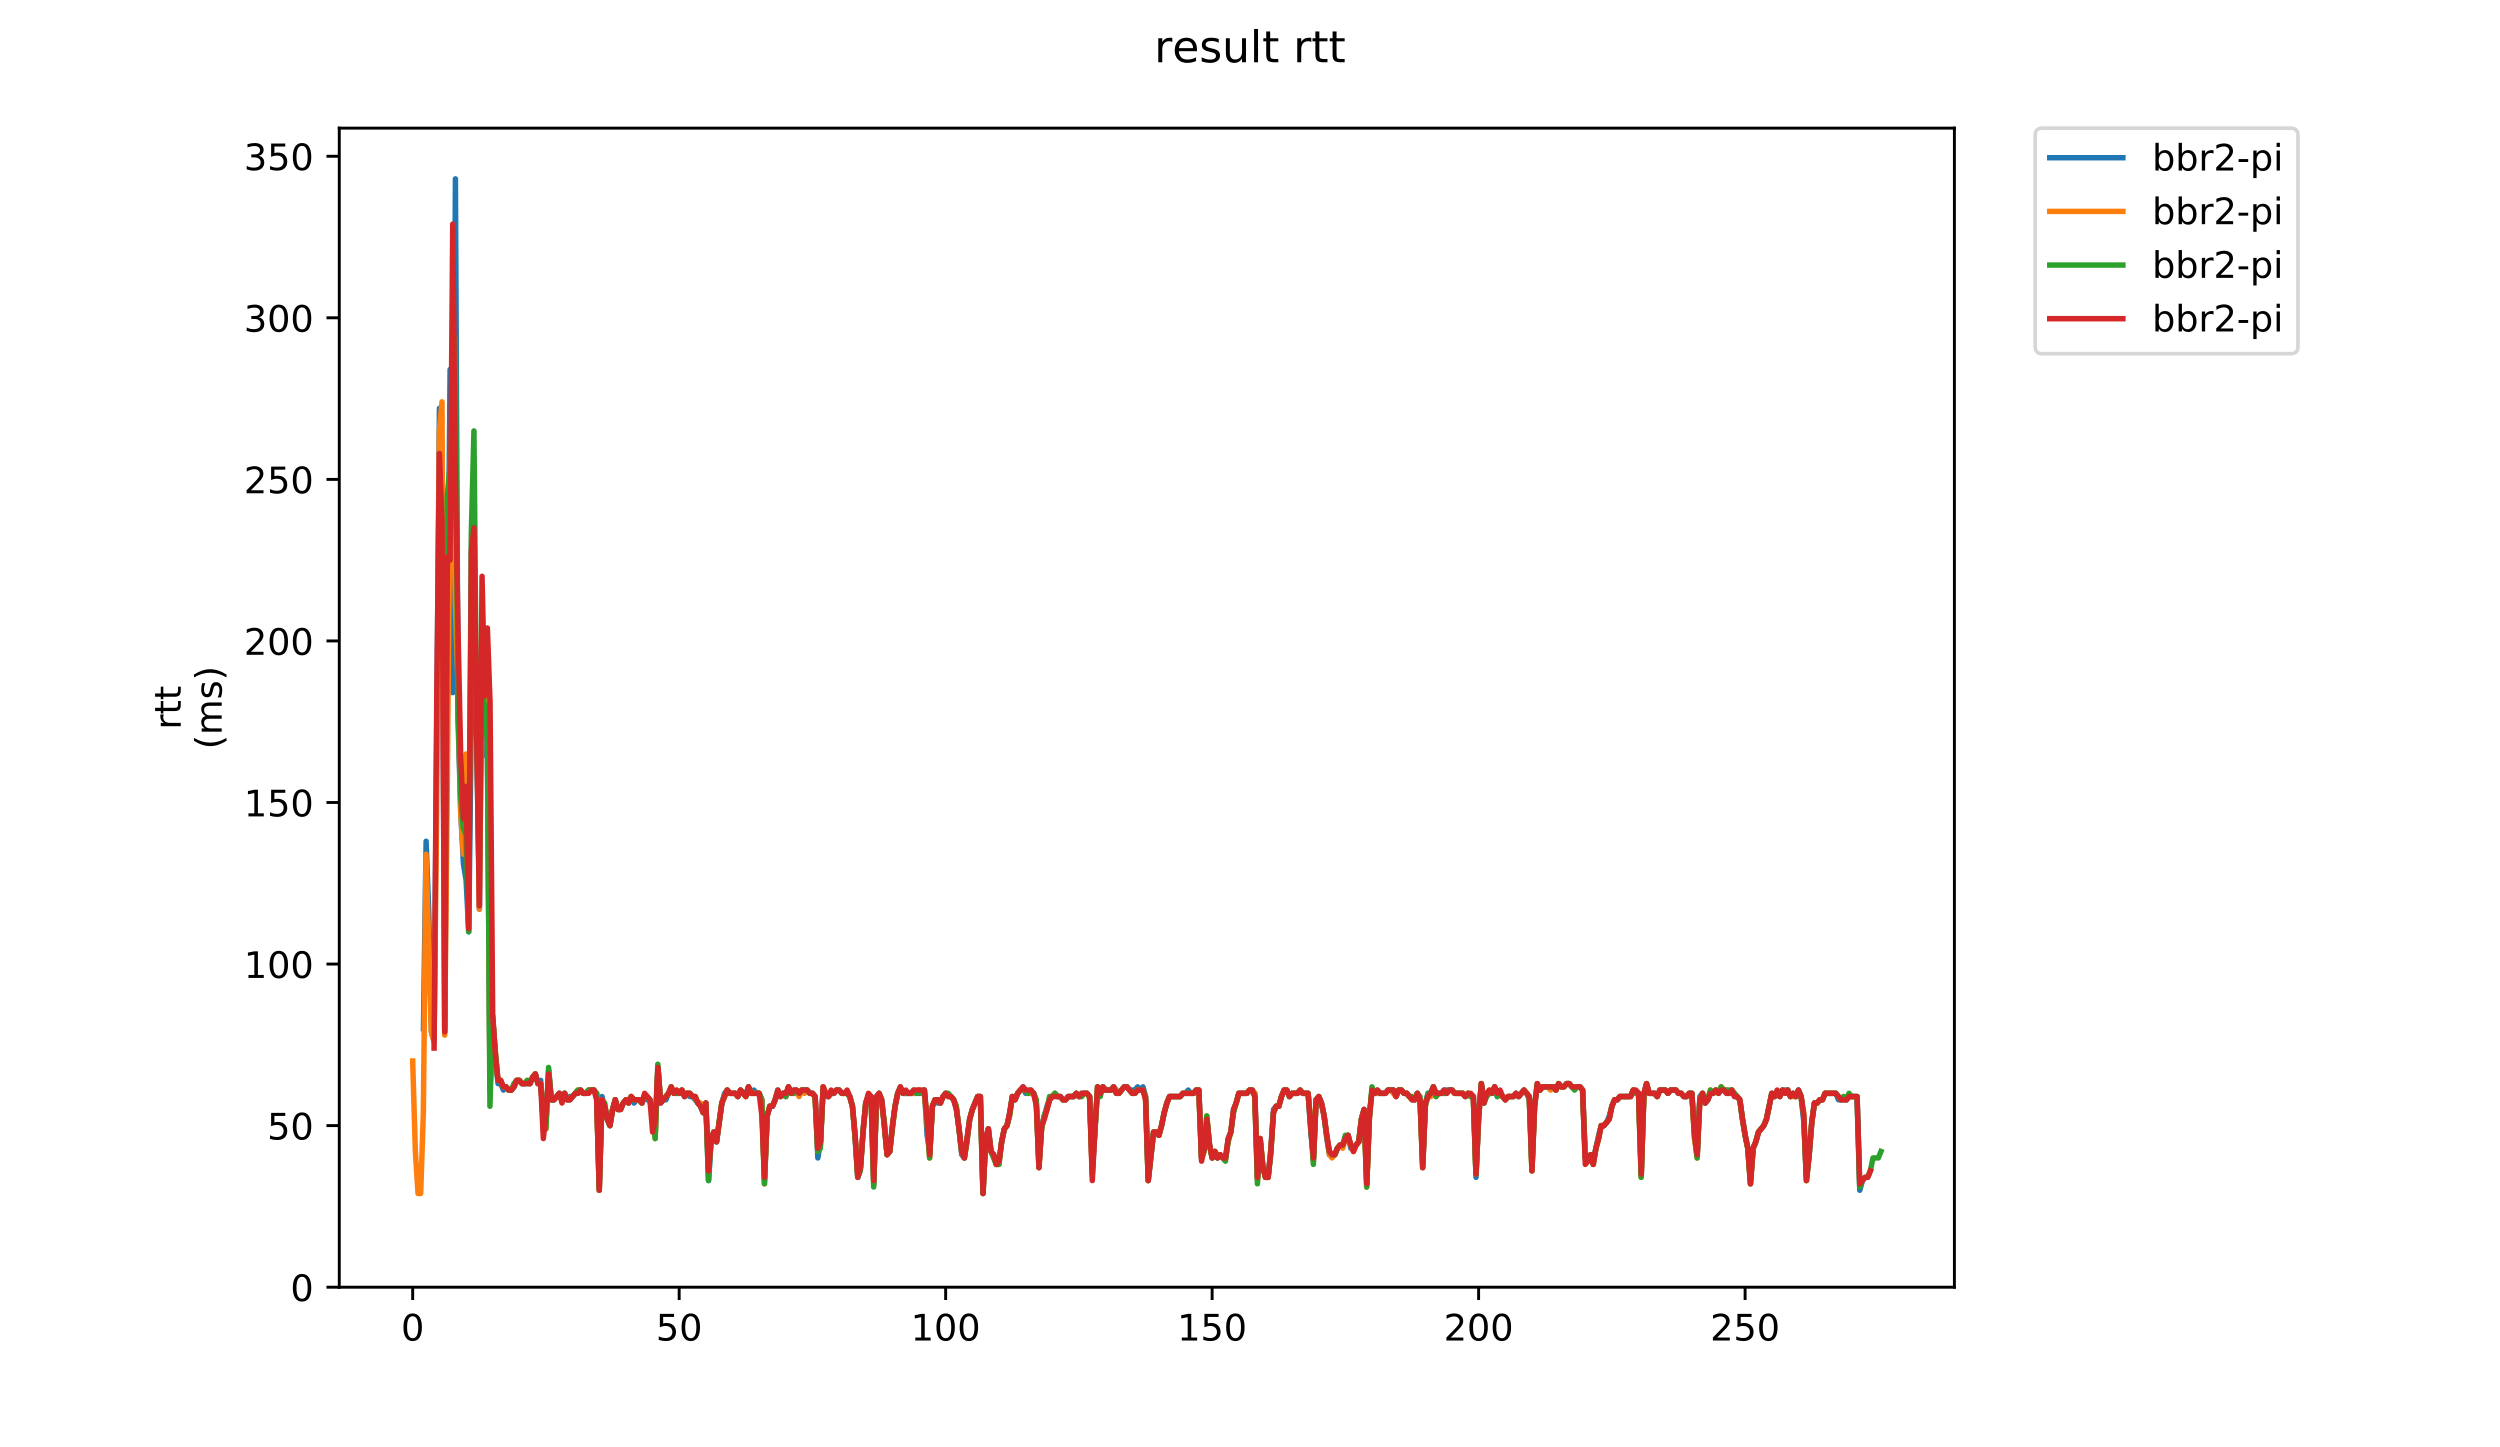<?xml version="1.0" encoding="utf-8" standalone="no"?>
<!DOCTYPE svg PUBLIC "-//W3C//DTD SVG 1.1//EN"
  "http://www.w3.org/Graphics/SVG/1.1/DTD/svg11.dtd">
<!-- Created with matplotlib (https://matplotlib.org/) -->
<svg height="396pt" version="1.1" viewBox="0 0 684 396" width="684pt" xmlns="http://www.w3.org/2000/svg" xmlns:xlink="http://www.w3.org/1999/xlink">
 <defs>
  <style type="text/css">
*{stroke-linecap:butt;stroke-linejoin:round;}
  </style>
 </defs>
 <g id="figure_1">
  <g id="patch_1">
   <path d="M 0 396 
L 684 396 
L 684 0 
L 0 0 
z
" style="fill:#ffffff;"/>
  </g>
  <g id="axes_1">
   <g id="patch_2">
    <path d="M 92.824 352.174 
L 534.722 352.174 
L 534.722 35.062 
L 92.824 35.062 
z
" style="fill:#ffffff;"/>
   </g>
   <g id="matplotlib.axis_1">
    <g id="xtick_1">
     <g id="line2d_1">
      <defs>
       <path d="M 0 0 
L 0 3.5 
" id="m87908704a2" style="stroke:#000000;stroke-width:0.8;"/>
      </defs>
      <g>
       <use style="stroke:#000000;stroke-width:0.8;" x="112.91" xlink:href="#m87908704a2" y="352.174"/>
      </g>
     </g>
     <g id="text_1">
      <!-- 0 -->
      <defs>
       <path d="M 31.781 66.406 
Q 24.172 66.406 20.328 58.906 
Q 16.5 51.422 16.5 36.375 
Q 16.5 21.391 20.328 13.891 
Q 24.172 6.391 31.781 6.391 
Q 39.453 6.391 43.281 13.891 
Q 47.125 21.391 47.125 36.375 
Q 47.125 51.422 43.281 58.906 
Q 39.453 66.406 31.781 66.406 
z
M 31.781 74.219 
Q 44.047 74.219 50.516 64.516 
Q 56.984 54.828 56.984 36.375 
Q 56.984 17.969 50.516 8.266 
Q 44.047 -1.422 31.781 -1.422 
Q 19.531 -1.422 13.062 8.266 
Q 6.594 17.969 6.594 36.375 
Q 6.594 54.828 13.062 64.516 
Q 19.531 74.219 31.781 74.219 
z
" id="DejaVuSans-48"/>
      </defs>
      <g transform="translate(109.729 366.773)scale(0.1 -0.1)">
       <use xlink:href="#DejaVuSans-48"/>
      </g>
     </g>
    </g>
    <g id="xtick_2">
     <g id="line2d_2">
      <g>
       <use style="stroke:#000000;stroke-width:0.8;" x="185.82" xlink:href="#m87908704a2" y="352.174"/>
      </g>
     </g>
     <g id="text_2">
      <!-- 50 -->
      <defs>
       <path d="M 10.797 72.906 
L 49.516 72.906 
L 49.516 64.594 
L 19.828 64.594 
L 19.828 46.734 
Q 21.969 47.469 24.109 47.828 
Q 26.266 48.188 28.422 48.188 
Q 40.625 48.188 47.75 41.5 
Q 54.891 34.812 54.891 23.391 
Q 54.891 11.625 47.562 5.094 
Q 40.234 -1.422 26.906 -1.422 
Q 22.312 -1.422 17.547 -0.641 
Q 12.797 0.141 7.719 1.703 
L 7.719 11.625 
Q 12.109 9.234 16.797 8.062 
Q 21.484 6.891 26.703 6.891 
Q 35.156 6.891 40.078 11.328 
Q 45.016 15.766 45.016 23.391 
Q 45.016 31 40.078 35.438 
Q 35.156 39.891 26.703 39.891 
Q 22.75 39.891 18.812 39.016 
Q 14.891 38.141 10.797 36.281 
z
" id="DejaVuSans-53"/>
      </defs>
      <g transform="translate(179.458 366.773)scale(0.1 -0.1)">
       <use xlink:href="#DejaVuSans-53"/>
       <use x="63.623" xlink:href="#DejaVuSans-48"/>
      </g>
     </g>
    </g>
    <g id="xtick_3">
     <g id="line2d_3">
      <g>
       <use style="stroke:#000000;stroke-width:0.8;" x="258.73" xlink:href="#m87908704a2" y="352.174"/>
      </g>
     </g>
     <g id="text_3">
      <!-- 100 -->
      <defs>
       <path d="M 12.406 8.297 
L 28.516 8.297 
L 28.516 63.922 
L 10.984 60.406 
L 10.984 69.391 
L 28.422 72.906 
L 38.281 72.906 
L 38.281 8.297 
L 54.391 8.297 
L 54.391 0 
L 12.406 0 
z
" id="DejaVuSans-49"/>
      </defs>
      <g transform="translate(249.186 366.773)scale(0.1 -0.1)">
       <use xlink:href="#DejaVuSans-49"/>
       <use x="63.623" xlink:href="#DejaVuSans-48"/>
       <use x="127.246" xlink:href="#DejaVuSans-48"/>
      </g>
     </g>
    </g>
    <g id="xtick_4">
     <g id="line2d_4">
      <g>
       <use style="stroke:#000000;stroke-width:0.8;" x="331.64" xlink:href="#m87908704a2" y="352.174"/>
      </g>
     </g>
     <g id="text_4">
      <!-- 150 -->
      <g transform="translate(322.096 366.773)scale(0.1 -0.1)">
       <use xlink:href="#DejaVuSans-49"/>
       <use x="63.623" xlink:href="#DejaVuSans-53"/>
       <use x="127.246" xlink:href="#DejaVuSans-48"/>
      </g>
     </g>
    </g>
    <g id="xtick_5">
     <g id="line2d_5">
      <g>
       <use style="stroke:#000000;stroke-width:0.8;" x="404.55" xlink:href="#m87908704a2" y="352.174"/>
      </g>
     </g>
     <g id="text_5">
      <!-- 200 -->
      <defs>
       <path d="M 19.188 8.297 
L 53.609 8.297 
L 53.609 0 
L 7.328 0 
L 7.328 8.297 
Q 12.938 14.109 22.625 23.891 
Q 32.328 33.688 34.812 36.531 
Q 39.547 41.844 41.422 45.531 
Q 43.312 49.219 43.312 52.781 
Q 43.312 58.594 39.234 62.25 
Q 35.156 65.922 28.609 65.922 
Q 23.969 65.922 18.812 64.312 
Q 13.672 62.703 7.812 59.422 
L 7.812 69.391 
Q 13.766 71.781 18.938 73 
Q 24.125 74.219 28.422 74.219 
Q 39.75 74.219 46.484 68.547 
Q 53.219 62.891 53.219 53.422 
Q 53.219 48.922 51.531 44.891 
Q 49.859 40.875 45.406 35.406 
Q 44.188 33.984 37.641 27.219 
Q 31.109 20.453 19.188 8.297 
z
" id="DejaVuSans-50"/>
      </defs>
      <g transform="translate(395.006 366.773)scale(0.1 -0.1)">
       <use xlink:href="#DejaVuSans-50"/>
       <use x="63.623" xlink:href="#DejaVuSans-48"/>
       <use x="127.246" xlink:href="#DejaVuSans-48"/>
      </g>
     </g>
    </g>
    <g id="xtick_6">
     <g id="line2d_6">
      <g>
       <use style="stroke:#000000;stroke-width:0.8;" x="477.459" xlink:href="#m87908704a2" y="352.174"/>
      </g>
     </g>
     <g id="text_6">
      <!-- 250 -->
      <g transform="translate(467.916 366.773)scale(0.1 -0.1)">
       <use xlink:href="#DejaVuSans-50"/>
       <use x="63.623" xlink:href="#DejaVuSans-53"/>
       <use x="127.246" xlink:href="#DejaVuSans-48"/>
      </g>
     </g>
    </g>
   </g>
   <g id="matplotlib.axis_2">
    <g id="ytick_1">
     <g id="line2d_7">
      <defs>
       <path d="M 0 0 
L -3.5 0 
" id="m77855d60e1" style="stroke:#000000;stroke-width:0.8;"/>
      </defs>
      <g>
       <use style="stroke:#000000;stroke-width:0.8;" x="92.824" xlink:href="#m77855d60e1" y="352.174"/>
      </g>
     </g>
     <g id="text_7">
      <!-- 0 -->
      <g transform="translate(79.461 355.973)scale(0.1 -0.1)">
       <use xlink:href="#DejaVuSans-48"/>
      </g>
     </g>
    </g>
    <g id="ytick_2">
     <g id="line2d_8">
      <g>
       <use style="stroke:#000000;stroke-width:0.8;" x="92.824" xlink:href="#m77855d60e1" y="307.971"/>
      </g>
     </g>
     <g id="text_8">
      <!-- 50 -->
      <g transform="translate(73.099 311.77)scale(0.1 -0.1)">
       <use xlink:href="#DejaVuSans-53"/>
       <use x="63.623" xlink:href="#DejaVuSans-48"/>
      </g>
     </g>
    </g>
    <g id="ytick_3">
     <g id="line2d_9">
      <g>
       <use style="stroke:#000000;stroke-width:0.8;" x="92.824" xlink:href="#m77855d60e1" y="263.768"/>
      </g>
     </g>
     <g id="text_9">
      <!-- 100 -->
      <g transform="translate(66.736 267.568)scale(0.1 -0.1)">
       <use xlink:href="#DejaVuSans-49"/>
       <use x="63.623" xlink:href="#DejaVuSans-48"/>
       <use x="127.246" xlink:href="#DejaVuSans-48"/>
      </g>
     </g>
    </g>
    <g id="ytick_4">
     <g id="line2d_10">
      <g>
       <use style="stroke:#000000;stroke-width:0.8;" x="92.824" xlink:href="#m77855d60e1" y="219.565"/>
      </g>
     </g>
     <g id="text_10">
      <!-- 150 -->
      <g transform="translate(66.736 223.365)scale(0.1 -0.1)">
       <use xlink:href="#DejaVuSans-49"/>
       <use x="63.623" xlink:href="#DejaVuSans-53"/>
       <use x="127.246" xlink:href="#DejaVuSans-48"/>
      </g>
     </g>
    </g>
    <g id="ytick_5">
     <g id="line2d_11">
      <g>
       <use style="stroke:#000000;stroke-width:0.8;" x="92.824" xlink:href="#m77855d60e1" y="175.363"/>
      </g>
     </g>
     <g id="text_11">
      <!-- 200 -->
      <g transform="translate(66.736 179.162)scale(0.1 -0.1)">
       <use xlink:href="#DejaVuSans-50"/>
       <use x="63.623" xlink:href="#DejaVuSans-48"/>
       <use x="127.246" xlink:href="#DejaVuSans-48"/>
      </g>
     </g>
    </g>
    <g id="ytick_6">
     <g id="line2d_12">
      <g>
       <use style="stroke:#000000;stroke-width:0.8;" x="92.824" xlink:href="#m77855d60e1" y="131.16"/>
      </g>
     </g>
     <g id="text_12">
      <!-- 250 -->
      <g transform="translate(66.736 134.959)scale(0.1 -0.1)">
       <use xlink:href="#DejaVuSans-50"/>
       <use x="63.623" xlink:href="#DejaVuSans-53"/>
       <use x="127.246" xlink:href="#DejaVuSans-48"/>
      </g>
     </g>
    </g>
    <g id="ytick_7">
     <g id="line2d_13">
      <g>
       <use style="stroke:#000000;stroke-width:0.8;" x="92.824" xlink:href="#m77855d60e1" y="86.957"/>
      </g>
     </g>
     <g id="text_13">
      <!-- 300 -->
      <defs>
       <path d="M 40.578 39.312 
Q 47.656 37.797 51.625 33 
Q 55.609 28.219 55.609 21.188 
Q 55.609 10.406 48.188 4.484 
Q 40.766 -1.422 27.094 -1.422 
Q 22.516 -1.422 17.656 -0.516 
Q 12.797 0.391 7.625 2.203 
L 7.625 11.719 
Q 11.719 9.328 16.594 8.109 
Q 21.484 6.891 26.812 6.891 
Q 36.078 6.891 40.938 10.547 
Q 45.797 14.203 45.797 21.188 
Q 45.797 27.641 41.281 31.266 
Q 36.766 34.906 28.719 34.906 
L 20.219 34.906 
L 20.219 43.016 
L 29.109 43.016 
Q 36.375 43.016 40.234 45.922 
Q 44.094 48.828 44.094 54.297 
Q 44.094 59.906 40.109 62.906 
Q 36.141 65.922 28.719 65.922 
Q 24.656 65.922 20.016 65.031 
Q 15.375 64.156 9.812 62.312 
L 9.812 71.094 
Q 15.438 72.656 20.344 73.438 
Q 25.25 74.219 29.594 74.219 
Q 40.828 74.219 47.359 69.109 
Q 53.906 64.016 53.906 55.328 
Q 53.906 49.266 50.438 45.094 
Q 46.969 40.922 40.578 39.312 
z
" id="DejaVuSans-51"/>
      </defs>
      <g transform="translate(66.736 90.756)scale(0.1 -0.1)">
       <use xlink:href="#DejaVuSans-51"/>
       <use x="63.623" xlink:href="#DejaVuSans-48"/>
       <use x="127.246" xlink:href="#DejaVuSans-48"/>
      </g>
     </g>
    </g>
    <g id="ytick_8">
     <g id="line2d_14">
      <g>
       <use style="stroke:#000000;stroke-width:0.8;" x="92.824" xlink:href="#m77855d60e1" y="42.754"/>
      </g>
     </g>
     <g id="text_14">
      <!-- 350 -->
      <g transform="translate(66.736 46.553)scale(0.1 -0.1)">
       <use xlink:href="#DejaVuSans-51"/>
       <use x="63.623" xlink:href="#DejaVuSans-53"/>
       <use x="127.246" xlink:href="#DejaVuSans-48"/>
      </g>
     </g>
    </g>
    <g id="text_15">
     <!-- rtt -->
     <defs>
      <path d="M 41.109 46.297 
Q 39.594 47.172 37.812 47.578 
Q 36.031 48 33.891 48 
Q 26.266 48 22.188 43.047 
Q 18.109 38.094 18.109 28.812 
L 18.109 0 
L 9.078 0 
L 9.078 54.688 
L 18.109 54.688 
L 18.109 46.188 
Q 20.953 51.172 25.484 53.578 
Q 30.031 56 36.531 56 
Q 37.453 56 38.578 55.875 
Q 39.703 55.766 41.062 55.516 
z
" id="DejaVuSans-114"/>
      <path d="M 18.312 70.219 
L 18.312 54.688 
L 36.812 54.688 
L 36.812 47.703 
L 18.312 47.703 
L 18.312 18.016 
Q 18.312 11.328 20.141 9.422 
Q 21.969 7.516 27.594 7.516 
L 36.812 7.516 
L 36.812 0 
L 27.594 0 
Q 17.188 0 13.234 3.875 
Q 9.281 7.766 9.281 18.016 
L 9.281 47.703 
L 2.688 47.703 
L 2.688 54.688 
L 9.281 54.688 
L 9.281 70.219 
z
" id="DejaVuSans-116"/>
     </defs>
     <g transform="translate(49.459 199.594)rotate(-90)scale(0.1 -0.1)">
      <use xlink:href="#DejaVuSans-114"/>
      <use x="41.113" xlink:href="#DejaVuSans-116"/>
      <use x="80.322" xlink:href="#DejaVuSans-116"/>
     </g>
     <!-- (ms) -->
     <defs>
      <path d="M 31 75.875 
Q 24.469 64.656 21.281 53.656 
Q 18.109 42.672 18.109 31.391 
Q 18.109 20.125 21.312 9.062 
Q 24.516 -2 31 -13.188 
L 23.188 -13.188 
Q 15.875 -1.703 12.234 9.375 
Q 8.594 20.453 8.594 31.391 
Q 8.594 42.281 12.203 53.312 
Q 15.828 64.359 23.188 75.875 
z
" id="DejaVuSans-40"/>
      <path d="M 52 44.188 
Q 55.375 50.25 60.062 53.125 
Q 64.75 56 71.094 56 
Q 79.641 56 84.281 50.016 
Q 88.922 44.047 88.922 33.016 
L 88.922 0 
L 79.891 0 
L 79.891 32.719 
Q 79.891 40.578 77.094 44.375 
Q 74.312 48.188 68.609 48.188 
Q 61.625 48.188 57.562 43.547 
Q 53.516 38.922 53.516 30.906 
L 53.516 0 
L 44.484 0 
L 44.484 32.719 
Q 44.484 40.625 41.703 44.406 
Q 38.922 48.188 33.109 48.188 
Q 26.219 48.188 22.156 43.531 
Q 18.109 38.875 18.109 30.906 
L 18.109 0 
L 9.078 0 
L 9.078 54.688 
L 18.109 54.688 
L 18.109 46.188 
Q 21.188 51.219 25.484 53.609 
Q 29.781 56 35.688 56 
Q 41.656 56 45.828 52.969 
Q 50 49.953 52 44.188 
z
" id="DejaVuSans-109"/>
      <path d="M 44.281 53.078 
L 44.281 44.578 
Q 40.484 46.531 36.375 47.5 
Q 32.281 48.484 27.875 48.484 
Q 21.188 48.484 17.844 46.438 
Q 14.5 44.391 14.5 40.281 
Q 14.5 37.156 16.891 35.375 
Q 19.281 33.594 26.516 31.984 
L 29.594 31.297 
Q 39.156 29.25 43.188 25.516 
Q 47.219 21.781 47.219 15.094 
Q 47.219 7.469 41.188 3.016 
Q 35.156 -1.422 24.609 -1.422 
Q 20.219 -1.422 15.453 -0.562 
Q 10.688 0.297 5.422 2 
L 5.422 11.281 
Q 10.406 8.688 15.234 7.391 
Q 20.062 6.109 24.812 6.109 
Q 31.156 6.109 34.562 8.281 
Q 37.984 10.453 37.984 14.406 
Q 37.984 18.062 35.516 20.016 
Q 33.062 21.969 24.703 23.781 
L 21.578 24.516 
Q 13.234 26.266 9.516 29.906 
Q 5.812 33.547 5.812 39.891 
Q 5.812 47.609 11.281 51.797 
Q 16.75 56 26.812 56 
Q 31.781 56 36.172 55.266 
Q 40.578 54.547 44.281 53.078 
z
" id="DejaVuSans-115"/>
      <path d="M 8.016 75.875 
L 15.828 75.875 
Q 23.141 64.359 26.781 53.312 
Q 30.422 42.281 30.422 31.391 
Q 30.422 20.453 26.781 9.375 
Q 23.141 -1.703 15.828 -13.188 
L 8.016 -13.188 
Q 14.5 -2 17.703 9.062 
Q 20.906 20.125 20.906 31.391 
Q 20.906 42.672 17.703 53.656 
Q 14.5 64.656 8.016 75.875 
z
" id="DejaVuSans-41"/>
     </defs>
     <g transform="translate(60.657 204.995)rotate(-90)scale(0.1 -0.1)">
      <use xlink:href="#DejaVuSans-40"/>
      <use x="39.014" xlink:href="#DejaVuSans-109"/>
      <use x="136.426" xlink:href="#DejaVuSans-115"/>
      <use x="188.525" xlink:href="#DejaVuSans-41"/>
     </g>
    </g>
   </g>
   <g id="line2d_15">
    <path clip-path="url(#p4d33c57e76)" d="M 115.854 281.45 
L 116.583 230.174 
L 117.312 249.623 
L 118.042 282.334 
L 118.771 284.986 
L 120.229 111.71 
L 120.958 144.42 
L 121.687 282.334 
L 122.416 181.551 
L 123.145 101.102 
L 123.874 189.507 
L 124.603 48.942 
L 125.333 197.464 
L 126.062 222.218 
L 126.791 236.363 
L 127.52 240.783 
L 128.249 254.928 
L 128.978 193.928 
L 129.707 156.797 
L 131.165 248.739 
L 131.894 178.899 
L 132.624 206.305 
L 133.353 207.189 
L 134.082 298.247 
L 134.811 278.797 
L 135.54 289.406 
L 136.269 296.479 
L 136.998 296.479 
L 137.727 298.247 
L 138.456 297.363 
L 139.185 298.247 
L 139.915 298.247 
L 140.644 297.363 
L 141.373 295.594 
L 142.102 295.594 
L 142.831 296.479 
L 145.018 296.479 
L 145.747 294.71 
L 146.476 293.826 
L 147.206 296.479 
L 147.935 295.594 
L 148.664 307.971 
L 149.393 307.087 
L 150.122 292.942 
L 150.851 300.899 
L 151.58 300.899 
L 153.038 299.131 
L 153.767 300.899 
L 154.497 299.131 
L 155.226 300.899 
L 155.955 300.015 
L 156.684 300.015 
L 157.413 299.131 
L 158.142 299.131 
L 158.871 298.247 
L 159.6 299.131 
L 160.329 299.131 
L 161.058 298.247 
L 162.517 298.247 
L 163.246 299.131 
L 163.975 324.768 
L 164.704 300.015 
L 165.433 302.667 
L 166.162 306.203 
L 166.891 307.971 
L 167.62 303.551 
L 168.349 300.899 
L 169.078 303.551 
L 169.808 303.551 
L 170.537 301.783 
L 171.266 300.899 
L 171.995 301.783 
L 172.724 300.015 
L 173.453 301.783 
L 174.182 300.899 
L 174.911 300.899 
L 175.64 301.783 
L 176.369 300.015 
L 177.099 300.899 
L 177.828 300.899 
L 179.286 309.739 
L 180.015 292.058 
L 180.744 301.783 
L 181.473 300.899 
L 182.202 300.899 
L 182.931 299.131 
L 183.66 298.247 
L 184.39 299.131 
L 185.848 299.131 
L 186.577 298.247 
L 187.306 300.015 
L 188.035 299.131 
L 188.764 300.015 
L 189.493 300.015 
L 191.681 302.667 
L 192.41 304.435 
L 193.139 301.783 
L 193.868 323 
L 194.597 311.507 
L 195.326 309.739 
L 196.055 312.392 
L 197.513 301.783 
L 198.242 299.131 
L 198.971 298.247 
L 199.701 299.131 
L 201.159 299.131 
L 201.888 300.015 
L 202.617 298.247 
L 203.346 299.131 
L 204.075 299.131 
L 204.804 297.363 
L 205.533 299.131 
L 206.262 298.247 
L 206.992 299.131 
L 207.721 299.131 
L 208.45 300.899 
L 209.179 323 
L 209.908 305.319 
L 210.637 302.667 
L 211.366 302.667 
L 212.824 299.131 
L 213.553 300.015 
L 214.283 299.131 
L 215.012 300.015 
L 215.741 297.363 
L 216.47 299.131 
L 217.199 298.247 
L 217.928 299.131 
L 218.657 299.131 
L 219.386 298.247 
L 220.844 298.247 
L 221.574 299.131 
L 222.303 299.131 
L 223.032 300.015 
L 223.761 316.812 
L 224.49 312.392 
L 225.219 297.363 
L 225.948 300.015 
L 226.677 300.015 
L 227.406 299.131 
L 228.135 299.131 
L 228.865 298.247 
L 229.594 298.247 
L 230.323 299.131 
L 231.781 299.131 
L 232.51 300.015 
L 233.239 302.667 
L 233.968 311.507 
L 234.697 322.116 
L 235.426 319.464 
L 236.156 308.855 
L 236.885 301.783 
L 237.614 300.015 
L 238.343 300.015 
L 239.072 323.884 
L 239.801 300.015 
L 240.53 299.131 
L 241.259 300.899 
L 242.717 315.928 
L 243.446 315.044 
L 244.176 307.971 
L 244.905 302.667 
L 245.634 299.131 
L 246.363 298.247 
L 247.092 299.131 
L 252.196 299.131 
L 252.925 298.247 
L 253.654 310.623 
L 254.383 315.044 
L 255.112 302.667 
L 255.841 300.899 
L 256.57 301.783 
L 257.299 301.783 
L 258.028 300.015 
L 258.758 299.131 
L 259.487 300.015 
L 260.216 300.015 
L 260.945 300.899 
L 261.674 303.551 
L 262.403 308.855 
L 263.132 315.928 
L 263.861 316.812 
L 265.319 306.203 
L 266.049 303.551 
L 267.507 300.015 
L 268.236 300.015 
L 268.965 326.536 
L 269.694 311.507 
L 270.423 308.855 
L 271.152 315.044 
L 271.881 315.928 
L 272.61 318.58 
L 273.34 317.696 
L 274.069 312.392 
L 274.798 308.855 
L 275.527 307.971 
L 276.256 304.435 
L 276.985 300.015 
L 277.714 300.899 
L 278.443 299.131 
L 279.901 297.363 
L 280.631 299.131 
L 282.818 299.131 
L 283.547 301.783 
L 284.276 318.58 
L 285.005 307.971 
L 286.463 302.667 
L 287.192 300.899 
L 288.651 299.131 
L 289.38 300.015 
L 290.109 300.015 
L 290.838 300.899 
L 291.567 300.899 
L 292.296 300.015 
L 293.754 300.015 
L 294.483 299.131 
L 295.212 300.015 
L 295.942 299.131 
L 297.4 299.131 
L 298.129 300.015 
L 298.858 321.232 
L 300.316 297.363 
L 301.045 299.131 
L 301.774 297.363 
L 302.503 298.247 
L 303.962 298.247 
L 304.691 297.363 
L 306.149 299.131 
L 307.607 297.363 
L 308.336 297.363 
L 309.065 298.247 
L 310.524 298.247 
L 311.253 297.363 
L 311.982 298.247 
L 312.711 297.363 
L 313.44 300.015 
L 314.169 323 
L 315.627 309.739 
L 316.356 309.739 
L 317.085 310.623 
L 317.815 307.971 
L 318.544 304.435 
L 319.273 301.783 
L 320.002 300.015 
L 322.918 300.015 
L 323.647 299.131 
L 324.376 299.131 
L 325.105 298.247 
L 325.835 299.131 
L 326.564 299.131 
L 327.293 298.247 
L 328.022 298.247 
L 328.751 316.812 
L 329.48 313.276 
L 330.209 306.203 
L 330.938 313.276 
L 331.667 316.812 
L 332.396 315.044 
L 333.126 316.812 
L 333.855 315.928 
L 334.584 316.812 
L 335.313 316.812 
L 336.042 311.507 
L 336.771 309.739 
L 337.5 303.551 
L 338.229 301.783 
L 338.958 299.131 
L 341.146 299.131 
L 341.875 298.247 
L 342.604 298.247 
L 343.333 299.131 
L 344.062 322.116 
L 344.791 311.507 
L 345.52 319.464 
L 346.249 322.116 
L 346.978 322.116 
L 347.708 314.16 
L 348.437 303.551 
L 349.166 302.667 
L 349.895 302.667 
L 350.624 300.015 
L 351.353 298.247 
L 352.082 298.247 
L 352.811 300.015 
L 353.54 299.131 
L 354.999 299.131 
L 355.728 298.247 
L 356.457 299.131 
L 357.915 299.131 
L 358.644 309.739 
L 359.373 316.812 
L 360.102 300.899 
L 360.831 300.015 
L 361.56 301.783 
L 362.29 305.319 
L 363.019 311.507 
L 363.748 315.928 
L 365.206 315.928 
L 365.935 314.16 
L 366.664 313.276 
L 367.393 313.276 
L 368.122 311.507 
L 368.851 310.623 
L 369.58 314.16 
L 370.31 314.16 
L 371.768 312.392 
L 372.497 306.203 
L 373.226 303.551 
L 373.955 323.884 
L 374.684 304.435 
L 375.413 298.247 
L 376.142 299.131 
L 379.059 299.131 
L 379.788 298.247 
L 381.246 298.247 
L 381.975 300.015 
L 382.704 298.247 
L 383.433 298.247 
L 384.162 299.131 
L 384.892 299.131 
L 386.35 300.899 
L 387.079 300.899 
L 387.808 299.131 
L 388.537 300.899 
L 389.266 318.58 
L 389.995 301.783 
L 390.724 299.131 
L 391.453 299.131 
L 392.183 297.363 
L 392.912 299.131 
L 394.37 299.131 
L 395.099 298.247 
L 397.286 298.247 
L 398.015 299.131 
L 400.203 299.131 
L 400.932 300.015 
L 401.661 299.131 
L 402.39 300.015 
L 403.119 300.015 
L 403.848 322.116 
L 404.577 304.435 
L 405.306 296.479 
L 406.035 301.783 
L 406.765 299.131 
L 408.223 299.131 
L 408.952 297.363 
L 409.681 300.015 
L 410.41 299.131 
L 411.868 300.899 
L 412.597 300.015 
L 414.055 300.015 
L 414.785 299.131 
L 415.514 300.015 
L 416.972 298.247 
L 417.701 299.131 
L 418.43 300.899 
L 419.159 319.464 
L 419.888 301.783 
L 420.617 297.363 
L 421.346 298.247 
L 422.076 297.363 
L 424.992 297.363 
L 425.721 298.247 
L 426.45 296.479 
L 427.179 297.363 
L 427.908 297.363 
L 428.637 296.479 
L 429.367 296.479 
L 430.096 297.363 
L 432.283 297.363 
L 433.012 298.247 
L 433.741 316.812 
L 434.47 316.812 
L 435.199 315.928 
L 435.928 317.696 
L 437.387 310.623 
L 438.116 307.971 
L 438.845 307.971 
L 439.574 307.087 
L 440.303 305.319 
L 441.032 302.667 
L 441.761 300.899 
L 442.49 300.899 
L 443.219 300.015 
L 446.136 300.015 
L 446.865 298.247 
L 447.594 299.131 
L 448.323 299.131 
L 449.052 321.232 
L 449.781 299.131 
L 450.51 296.479 
L 451.239 299.131 
L 452.698 299.131 
L 453.427 300.015 
L 454.156 298.247 
L 455.614 298.247 
L 456.343 299.131 
L 457.072 298.247 
L 458.53 298.247 
L 459.26 299.131 
L 459.989 299.131 
L 460.718 300.015 
L 461.447 300.015 
L 462.176 299.131 
L 462.905 299.131 
L 463.634 311.507 
L 464.363 315.928 
L 465.092 300.015 
L 465.821 299.131 
L 466.551 301.783 
L 467.28 300.899 
L 468.009 299.131 
L 468.738 299.131 
L 469.467 298.247 
L 470.196 299.131 
L 470.925 298.247 
L 471.654 298.247 
L 472.383 299.131 
L 473.112 299.131 
L 473.842 298.247 
L 474.571 300.015 
L 475.3 300.015 
L 476.029 300.899 
L 476.758 306.203 
L 477.487 310.623 
L 478.216 314.16 
L 478.945 323 
L 479.674 314.16 
L 480.403 312.392 
L 481.133 309.739 
L 482.591 307.971 
L 483.32 306.203 
L 484.778 299.131 
L 485.507 300.015 
L 486.236 299.131 
L 486.965 300.015 
L 487.694 298.247 
L 489.153 298.247 
L 489.882 300.015 
L 490.611 299.131 
L 491.34 300.015 
L 492.069 298.247 
L 492.798 300.015 
L 493.527 307.087 
L 494.256 322.116 
L 494.985 315.928 
L 495.714 307.087 
L 496.444 301.783 
L 497.173 301.783 
L 497.902 300.899 
L 498.631 300.899 
L 499.36 299.131 
L 502.276 299.131 
L 503.005 300.899 
L 505.193 300.899 
L 505.922 300.015 
L 508.109 300.015 
L 508.838 325.652 
L 509.567 323 
L 509.567 323 
" style="fill:none;stroke:#1f77b4;stroke-linecap:square;stroke-width:1.5;"/>
   </g>
   <g id="line2d_16">
    <path clip-path="url(#p4d33c57e76)" d="M 112.91 290.29 
L 113.639 315.044 
L 114.368 326.536 
L 115.097 326.536 
L 115.827 304.435 
L 116.556 233.71 
L 118.014 282.334 
L 118.743 284.986 
L 119.472 222.218 
L 120.201 117.899 
L 120.93 109.942 
L 121.659 283.218 
L 122.388 214.261 
L 123.118 130.276 
L 123.847 126.739 
L 124.576 164.754 
L 125.305 187.739 
L 126.034 222.218 
L 126.763 233.71 
L 127.492 206.305 
L 128.221 231.058 
L 128.95 170.942 
L 129.679 175.363 
L 130.409 184.203 
L 131.138 248.739 
L 131.867 177.131 
L 132.596 185.971 
L 133.325 200.116 
L 134.054 297.363 
L 134.783 277.913 
L 135.512 287.638 
L 136.241 295.594 
L 136.97 295.594 
L 137.7 297.363 
L 138.429 297.363 
L 139.158 298.247 
L 139.887 298.247 
L 140.616 297.363 
L 141.345 295.594 
L 142.074 295.594 
L 142.803 296.479 
L 143.532 296.479 
L 144.261 295.594 
L 144.991 296.479 
L 145.72 294.71 
L 146.449 293.826 
L 147.178 296.479 
L 147.907 296.479 
L 148.636 305.319 
L 149.365 308.855 
L 150.094 292.942 
L 150.823 300.899 
L 151.552 300.899 
L 153.011 299.131 
L 153.74 300.899 
L 154.469 299.131 
L 155.198 300.899 
L 155.927 300.899 
L 158.114 298.247 
L 158.843 298.247 
L 159.572 299.131 
L 160.302 299.131 
L 161.031 298.247 
L 162.489 298.247 
L 163.218 299.131 
L 163.947 325.652 
L 164.676 300.899 
L 165.405 301.783 
L 166.134 306.203 
L 166.863 307.971 
L 167.593 303.551 
L 168.322 300.899 
L 169.051 303.551 
L 169.78 303.551 
L 170.509 301.783 
L 171.238 300.899 
L 171.967 300.899 
L 172.696 300.015 
L 173.425 300.899 
L 174.884 300.899 
L 175.613 301.783 
L 176.342 300.015 
L 177.071 300.015 
L 177.8 300.899 
L 178.529 303.551 
L 179.258 311.507 
L 179.987 292.058 
L 180.716 300.899 
L 181.445 300.899 
L 182.904 299.131 
L 183.633 297.363 
L 184.362 299.131 
L 185.091 298.247 
L 185.82 299.131 
L 186.549 298.247 
L 187.278 299.131 
L 188.736 299.131 
L 189.466 300.015 
L 190.195 300.015 
L 190.924 301.783 
L 191.653 301.783 
L 192.382 304.435 
L 193.111 301.783 
L 193.84 320.348 
L 194.569 311.507 
L 195.298 309.739 
L 196.027 312.392 
L 197.486 301.783 
L 198.944 298.247 
L 199.673 299.131 
L 201.131 299.131 
L 201.86 300.015 
L 202.589 298.247 
L 204.047 300.015 
L 204.777 297.363 
L 205.506 299.131 
L 207.693 299.131 
L 208.422 300.899 
L 209.151 323.884 
L 209.88 305.319 
L 210.609 302.667 
L 211.338 302.667 
L 212.797 299.131 
L 213.526 300.015 
L 214.255 299.131 
L 214.984 300.015 
L 215.713 297.363 
L 216.442 299.131 
L 217.171 299.131 
L 217.9 298.247 
L 218.629 300.015 
L 219.359 298.247 
L 220.088 299.131 
L 220.817 298.247 
L 221.546 299.131 
L 222.275 299.131 
L 223.004 300.015 
L 223.733 315.044 
L 224.462 313.276 
L 225.191 297.363 
L 225.92 299.131 
L 226.65 300.015 
L 227.379 299.131 
L 228.108 299.131 
L 228.837 298.247 
L 229.566 298.247 
L 230.295 299.131 
L 231.753 299.131 
L 232.482 300.015 
L 233.211 302.667 
L 233.941 310.623 
L 234.67 321.232 
L 235.399 319.464 
L 236.128 309.739 
L 236.857 301.783 
L 237.586 300.015 
L 238.315 300.015 
L 239.044 323.884 
L 239.773 300.899 
L 240.502 299.131 
L 241.231 301.783 
L 241.961 307.087 
L 242.69 315.928 
L 243.419 315.044 
L 244.877 302.667 
L 245.606 299.131 
L 246.335 298.247 
L 247.064 299.131 
L 250.71 299.131 
L 251.439 298.247 
L 252.168 299.131 
L 252.897 299.131 
L 253.626 307.087 
L 254.355 316.812 
L 255.084 302.667 
L 255.813 300.899 
L 256.543 300.899 
L 257.272 301.783 
L 258.001 300.015 
L 258.73 299.131 
L 259.459 300.015 
L 260.188 300.015 
L 260.917 300.899 
L 261.646 302.667 
L 263.104 315.044 
L 263.834 316.812 
L 264.563 312.392 
L 265.292 306.203 
L 266.021 303.551 
L 267.479 300.015 
L 268.208 300.015 
L 268.937 326.536 
L 269.666 311.507 
L 270.395 308.855 
L 271.125 315.044 
L 271.854 315.928 
L 272.583 318.58 
L 273.312 318.58 
L 274.041 312.392 
L 274.77 308.855 
L 275.499 307.971 
L 276.228 305.319 
L 276.957 300.015 
L 277.686 300.899 
L 278.416 299.131 
L 279.145 298.247 
L 280.603 298.247 
L 281.332 299.131 
L 282.79 299.131 
L 283.519 300.899 
L 284.248 319.464 
L 284.977 308.855 
L 285.706 305.319 
L 286.436 303.551 
L 287.165 300.899 
L 288.623 299.131 
L 289.352 300.015 
L 290.081 300.015 
L 290.81 300.899 
L 291.539 300.899 
L 292.268 300.015 
L 293.727 300.015 
L 294.456 299.131 
L 295.185 300.015 
L 295.914 300.015 
L 296.643 299.131 
L 297.372 299.131 
L 298.101 300.015 
L 298.83 321.232 
L 300.288 297.363 
L 301.018 299.131 
L 301.747 297.363 
L 302.476 298.247 
L 303.934 298.247 
L 304.663 297.363 
L 306.121 299.131 
L 307.579 297.363 
L 308.309 297.363 
L 309.767 299.131 
L 310.496 299.131 
L 311.225 298.247 
L 312.683 298.247 
L 313.412 300.015 
L 314.141 323 
L 315.6 309.739 
L 316.329 309.739 
L 317.058 310.623 
L 317.787 307.971 
L 318.516 304.435 
L 319.245 301.783 
L 319.974 300.015 
L 322.89 300.015 
L 323.62 299.131 
L 326.536 299.131 
L 327.265 298.247 
L 327.994 298.247 
L 328.723 316.812 
L 329.452 315.044 
L 330.181 305.319 
L 330.911 313.276 
L 331.64 316.812 
L 332.369 315.044 
L 333.098 315.928 
L 333.827 315.928 
L 334.556 316.812 
L 335.285 316.812 
L 336.014 312.392 
L 336.743 309.739 
L 337.472 304.435 
L 338.931 299.131 
L 341.118 299.131 
L 341.847 298.247 
L 342.576 298.247 
L 343.305 299.131 
L 344.034 323 
L 344.763 311.507 
L 345.493 318.58 
L 346.222 322.116 
L 346.951 322.116 
L 347.68 315.044 
L 348.409 304.435 
L 349.138 302.667 
L 349.867 302.667 
L 350.596 300.015 
L 351.325 298.247 
L 352.054 298.247 
L 352.784 300.015 
L 353.513 299.131 
L 354.971 299.131 
L 355.7 298.247 
L 356.429 299.131 
L 357.887 299.131 
L 358.616 306.203 
L 359.345 317.696 
L 360.075 300.899 
L 360.804 300.015 
L 361.533 301.783 
L 362.262 305.319 
L 363.72 315.928 
L 364.449 316.812 
L 365.178 315.928 
L 365.907 314.16 
L 366.636 313.276 
L 367.365 314.16 
L 368.095 311.507 
L 368.824 310.623 
L 369.553 313.276 
L 370.282 315.044 
L 371.011 313.276 
L 371.74 312.392 
L 372.469 306.203 
L 373.198 303.551 
L 373.927 324.768 
L 374.656 306.203 
L 375.386 298.247 
L 376.115 299.131 
L 379.031 299.131 
L 379.76 298.247 
L 380.489 298.247 
L 381.947 300.015 
L 382.677 298.247 
L 383.406 298.247 
L 384.135 299.131 
L 384.864 299.131 
L 386.322 300.899 
L 387.051 300.899 
L 387.78 299.131 
L 388.509 300.899 
L 389.238 319.464 
L 389.968 302.667 
L 390.697 300.015 
L 391.426 300.015 
L 392.155 297.363 
L 392.884 300.015 
L 393.613 299.131 
L 395.8 299.131 
L 396.529 298.247 
L 397.259 298.247 
L 397.988 299.131 
L 400.175 299.131 
L 400.904 300.015 
L 401.633 299.131 
L 402.362 300.015 
L 403.091 300.015 
L 403.82 321.232 
L 404.55 306.203 
L 405.279 296.479 
L 406.008 300.899 
L 406.737 300.015 
L 407.466 298.247 
L 408.195 299.131 
L 408.924 297.363 
L 409.653 299.131 
L 410.382 299.131 
L 411.84 300.899 
L 412.57 300.015 
L 414.028 300.015 
L 414.757 299.131 
L 415.486 300.015 
L 416.944 298.247 
L 418.402 300.015 
L 419.131 320.348 
L 419.861 302.667 
L 420.59 296.479 
L 421.319 298.247 
L 422.048 297.363 
L 423.506 297.363 
L 424.235 298.247 
L 424.964 297.363 
L 425.693 298.247 
L 426.422 296.479 
L 427.152 297.363 
L 427.881 297.363 
L 428.61 296.479 
L 429.339 296.479 
L 430.068 297.363 
L 432.255 297.363 
L 432.984 298.247 
L 433.713 315.928 
L 434.443 317.696 
L 435.172 315.928 
L 435.901 318.58 
L 436.63 314.16 
L 437.359 311.507 
L 438.088 307.971 
L 438.817 307.971 
L 440.275 306.203 
L 441.004 302.667 
L 441.734 300.899 
L 442.463 300.899 
L 443.192 300.015 
L 446.108 300.015 
L 446.837 298.247 
L 447.566 299.131 
L 448.295 299.131 
L 449.024 322.116 
L 449.754 300.015 
L 450.483 296.479 
L 451.212 299.131 
L 452.67 299.131 
L 453.399 300.015 
L 454.128 298.247 
L 455.586 298.247 
L 456.315 299.131 
L 457.045 298.247 
L 458.503 298.247 
L 459.232 299.131 
L 459.961 299.131 
L 460.69 300.015 
L 461.419 300.015 
L 462.148 299.131 
L 462.877 299.131 
L 463.606 311.507 
L 464.336 316.812 
L 465.065 300.899 
L 465.794 299.131 
L 466.523 301.783 
L 467.252 300.899 
L 467.981 298.247 
L 468.71 299.131 
L 469.439 298.247 
L 470.168 299.131 
L 470.897 297.363 
L 471.627 298.247 
L 472.356 298.247 
L 473.085 299.131 
L 473.814 298.247 
L 476.001 300.899 
L 476.73 306.203 
L 477.459 310.623 
L 478.188 314.16 
L 478.918 323.884 
L 479.647 314.16 
L 480.376 312.392 
L 481.105 309.739 
L 482.563 307.971 
L 483.292 306.203 
L 484.75 299.131 
L 485.479 300.015 
L 486.209 299.131 
L 486.938 300.015 
L 487.667 298.247 
L 488.396 299.131 
L 489.125 298.247 
L 489.854 300.015 
L 491.312 300.015 
L 492.041 299.131 
L 492.77 300.015 
L 493.499 304.435 
L 494.229 323 
L 494.958 315.928 
L 495.687 307.087 
L 496.416 301.783 
L 497.145 301.783 
L 497.874 300.899 
L 498.603 300.899 
L 499.332 299.131 
L 502.249 299.131 
L 503.707 300.899 
L 504.436 300.015 
L 505.165 300.899 
L 505.894 300.015 
L 507.352 300.015 
L 507.352 300.015 
" style="fill:none;stroke:#ff7f0e;stroke-linecap:square;stroke-width:1.5;"/>
   </g>
   <g id="line2d_17">
    <path clip-path="url(#p4d33c57e76)" d="M 121.652 280.565 
L 122.381 135.58 
L 123.11 127.623 
L 123.839 114.363 
L 124.568 92.261 
L 125.298 193.928 
L 126.027 217.797 
L 126.756 226.638 
L 127.485 228.406 
L 128.214 254.928 
L 128.943 146.189 
L 129.672 117.899 
L 130.401 199.232 
L 131.13 239.015 
L 131.859 170.942 
L 132.589 201 
L 133.318 193.044 
L 134.047 302.667 
L 134.776 277.913 
L 135.505 287.638 
L 136.234 295.594 
L 136.963 295.594 
L 137.692 297.363 
L 138.421 297.363 
L 139.15 298.247 
L 139.88 298.247 
L 140.609 296.479 
L 141.338 295.594 
L 142.067 295.594 
L 142.796 296.479 
L 143.525 296.479 
L 144.254 295.594 
L 144.983 296.479 
L 145.712 294.71 
L 146.441 293.826 
L 147.171 296.479 
L 147.9 296.479 
L 148.629 304.435 
L 149.358 308.855 
L 150.087 292.058 
L 150.816 300.899 
L 151.545 300.899 
L 153.003 299.131 
L 153.732 300.899 
L 154.462 299.131 
L 155.191 300.899 
L 155.92 300.899 
L 158.107 298.247 
L 158.836 298.247 
L 159.565 299.131 
L 160.294 299.131 
L 161.023 298.247 
L 162.482 298.247 
L 163.211 299.131 
L 163.94 325.652 
L 164.669 301.783 
L 165.398 301.783 
L 166.127 306.203 
L 166.856 307.971 
L 167.585 303.551 
L 168.314 300.899 
L 169.043 303.551 
L 169.773 303.551 
L 170.502 301.783 
L 171.231 300.899 
L 171.96 301.783 
L 172.689 300.015 
L 173.418 300.899 
L 174.876 300.899 
L 175.605 301.783 
L 176.334 300.015 
L 177.064 300.015 
L 177.793 300.899 
L 178.522 304.435 
L 179.251 311.507 
L 179.98 291.174 
L 180.709 300.899 
L 181.438 300.899 
L 182.896 299.131 
L 183.625 297.363 
L 184.355 299.131 
L 185.813 299.131 
L 186.542 298.247 
L 187.271 300.015 
L 188 299.131 
L 188.729 299.131 
L 189.458 300.015 
L 190.187 300.015 
L 190.916 301.783 
L 191.646 302.667 
L 192.375 304.435 
L 193.104 301.783 
L 193.833 323 
L 194.562 311.507 
L 195.291 309.739 
L 196.02 312.392 
L 197.478 301.783 
L 198.937 298.247 
L 199.666 299.131 
L 201.124 299.131 
L 201.853 300.015 
L 202.582 298.247 
L 204.04 300.015 
L 204.769 297.363 
L 205.498 299.131 
L 207.686 299.131 
L 208.415 300.899 
L 209.144 323.884 
L 209.873 305.319 
L 210.602 302.667 
L 211.331 302.667 
L 212.06 300.899 
L 212.789 298.247 
L 213.518 300.015 
L 214.248 299.131 
L 214.977 300.015 
L 215.706 297.363 
L 216.435 299.131 
L 217.164 299.131 
L 217.893 298.247 
L 218.622 299.131 
L 219.351 298.247 
L 220.809 298.247 
L 221.539 299.131 
L 222.268 299.131 
L 222.997 300.015 
L 223.726 315.044 
L 224.455 314.16 
L 225.184 298.247 
L 226.642 300.015 
L 227.371 299.131 
L 228.1 299.131 
L 228.83 298.247 
L 229.559 298.247 
L 230.288 299.131 
L 231.746 299.131 
L 232.475 300.015 
L 233.204 302.667 
L 233.933 310.623 
L 234.662 322.116 
L 235.391 320.348 
L 236.121 309.739 
L 236.85 301.783 
L 237.579 300.015 
L 238.308 300.015 
L 239.037 324.768 
L 239.766 301.783 
L 240.495 299.131 
L 241.224 301.783 
L 241.953 307.087 
L 242.682 315.928 
L 243.411 315.044 
L 244.87 302.667 
L 245.599 299.131 
L 246.328 297.363 
L 247.057 299.131 
L 249.244 299.131 
L 249.973 298.247 
L 250.702 299.131 
L 251.432 298.247 
L 252.161 299.131 
L 252.89 298.247 
L 253.619 306.203 
L 254.348 316.812 
L 255.077 302.667 
L 255.806 300.899 
L 256.535 300.899 
L 257.264 301.783 
L 257.993 300.015 
L 258.723 299.131 
L 259.452 299.131 
L 260.91 300.899 
L 261.639 302.667 
L 263.097 315.044 
L 263.826 316.812 
L 264.555 312.392 
L 265.284 306.203 
L 266.014 303.551 
L 267.472 300.015 
L 268.201 300.015 
L 268.93 326.536 
L 269.659 312.392 
L 270.388 308.855 
L 271.117 315.044 
L 272.575 318.58 
L 273.305 318.58 
L 274.034 312.392 
L 274.763 308.855 
L 275.492 307.971 
L 276.221 305.319 
L 276.95 300.015 
L 277.679 300.899 
L 278.408 299.131 
L 279.137 298.247 
L 280.596 298.247 
L 281.325 299.131 
L 282.054 298.247 
L 282.783 299.131 
L 283.512 300.899 
L 284.241 319.464 
L 284.97 308.855 
L 285.699 305.319 
L 286.428 303.551 
L 287.157 300.015 
L 287.886 300.015 
L 288.616 299.131 
L 289.345 300.015 
L 290.074 300.015 
L 290.803 300.899 
L 291.532 300.899 
L 292.261 300.015 
L 293.719 300.015 
L 294.448 299.131 
L 295.177 300.015 
L 295.907 300.015 
L 296.636 299.131 
L 297.365 299.131 
L 298.094 300.015 
L 298.823 319.464 
L 299.552 309.739 
L 300.281 297.363 
L 301.01 300.015 
L 301.739 297.363 
L 302.468 298.247 
L 303.927 298.247 
L 304.656 297.363 
L 305.385 299.131 
L 306.114 299.131 
L 307.572 297.363 
L 308.301 297.363 
L 309.759 299.131 
L 310.489 299.131 
L 311.218 298.247 
L 312.676 298.247 
L 313.405 300.015 
L 314.134 323 
L 315.592 309.739 
L 316.321 309.739 
L 317.05 310.623 
L 317.78 307.971 
L 318.509 304.435 
L 319.238 301.783 
L 319.967 300.015 
L 322.883 300.015 
L 323.612 299.131 
L 326.529 299.131 
L 327.258 298.247 
L 327.987 298.247 
L 328.716 316.812 
L 329.445 315.044 
L 330.174 305.319 
L 330.903 313.276 
L 331.632 316.812 
L 332.361 315.044 
L 333.091 316.812 
L 333.82 315.928 
L 335.278 317.696 
L 336.007 312.392 
L 336.736 309.739 
L 337.465 304.435 
L 338.923 299.131 
L 341.111 299.131 
L 341.84 298.247 
L 342.569 298.247 
L 343.298 300.015 
L 344.027 323.884 
L 344.756 311.507 
L 345.485 318.58 
L 346.214 322.116 
L 346.943 322.116 
L 347.673 315.928 
L 348.402 304.435 
L 349.131 302.667 
L 349.86 302.667 
L 350.589 300.015 
L 351.318 298.247 
L 352.047 298.247 
L 352.776 300.015 
L 353.505 299.131 
L 354.964 299.131 
L 355.693 298.247 
L 356.422 299.131 
L 357.88 299.131 
L 358.609 307.971 
L 359.338 318.58 
L 360.067 300.899 
L 360.796 300.015 
L 361.525 301.783 
L 362.255 305.319 
L 362.984 310.623 
L 363.713 315.044 
L 364.442 315.928 
L 365.171 315.928 
L 365.9 314.16 
L 366.629 313.276 
L 367.358 313.276 
L 368.087 310.623 
L 368.816 310.623 
L 369.545 313.276 
L 370.275 314.16 
L 371.733 312.392 
L 372.462 306.203 
L 373.191 303.551 
L 373.92 324.768 
L 374.649 306.203 
L 375.378 297.363 
L 376.107 299.131 
L 376.836 298.247 
L 377.566 299.131 
L 379.024 299.131 
L 379.753 298.247 
L 381.211 298.247 
L 381.94 299.131 
L 382.669 298.247 
L 383.398 298.247 
L 384.127 299.131 
L 384.857 299.131 
L 385.586 300.015 
L 386.315 300.015 
L 387.044 300.899 
L 387.773 299.131 
L 388.502 300.015 
L 389.231 319.464 
L 389.96 302.667 
L 390.689 299.131 
L 391.418 299.131 
L 392.148 297.363 
L 392.877 300.015 
L 393.606 299.131 
L 395.793 299.131 
L 396.522 298.247 
L 397.251 298.247 
L 397.98 299.131 
L 400.168 299.131 
L 400.897 300.015 
L 401.626 299.131 
L 402.355 300.015 
L 403.084 300.015 
L 403.813 321.232 
L 404.542 306.203 
L 405.271 296.479 
L 406 301.783 
L 406.73 300.015 
L 407.459 299.131 
L 408.188 299.131 
L 408.917 297.363 
L 409.646 300.015 
L 410.375 299.131 
L 411.833 300.899 
L 412.562 300.015 
L 414.02 300.015 
L 414.75 299.131 
L 415.479 300.015 
L 416.937 298.247 
L 418.395 300.015 
L 419.124 320.348 
L 419.853 302.667 
L 420.582 296.479 
L 421.311 298.247 
L 422.041 297.363 
L 424.957 297.363 
L 425.686 298.247 
L 426.415 296.479 
L 427.144 297.363 
L 427.873 297.363 
L 428.602 296.479 
L 429.332 296.479 
L 430.79 298.247 
L 431.519 297.363 
L 432.248 297.363 
L 432.977 298.247 
L 433.706 316.812 
L 434.435 317.696 
L 435.164 315.928 
L 435.893 318.58 
L 436.623 314.16 
L 437.352 311.507 
L 438.081 307.971 
L 438.81 307.971 
L 440.268 306.203 
L 440.997 302.667 
L 441.726 300.899 
L 442.455 300.899 
L 443.184 300.015 
L 446.101 300.015 
L 446.83 298.247 
L 447.559 299.131 
L 448.288 299.131 
L 449.017 322.116 
L 449.746 300.015 
L 450.475 296.479 
L 451.205 299.131 
L 452.663 299.131 
L 453.392 300.015 
L 454.121 298.247 
L 455.579 298.247 
L 456.308 299.131 
L 457.037 298.247 
L 458.495 298.247 
L 459.225 299.131 
L 459.954 299.131 
L 460.683 300.015 
L 461.412 300.015 
L 462.141 299.131 
L 462.87 299.131 
L 463.599 309.739 
L 464.328 316.812 
L 465.057 300.899 
L 465.786 299.131 
L 466.516 301.783 
L 467.245 300.899 
L 467.974 298.247 
L 468.703 299.131 
L 469.432 298.247 
L 470.161 299.131 
L 470.89 297.363 
L 471.619 298.247 
L 473.807 298.247 
L 475.994 300.899 
L 476.723 306.203 
L 477.452 310.623 
L 478.181 314.16 
L 478.91 323.884 
L 479.639 314.16 
L 480.368 312.392 
L 481.098 309.739 
L 482.556 307.971 
L 483.285 306.203 
L 484.743 299.131 
L 485.472 300.015 
L 486.201 299.131 
L 486.93 300.015 
L 487.659 298.247 
L 488.389 299.131 
L 489.118 298.247 
L 489.847 300.015 
L 490.576 299.131 
L 491.305 300.015 
L 492.034 298.247 
L 492.763 300.015 
L 493.492 305.319 
L 494.221 323 
L 494.95 316.812 
L 495.679 307.087 
L 496.409 301.783 
L 497.138 301.783 
L 497.867 300.899 
L 498.596 300.899 
L 499.325 299.131 
L 502.241 299.131 
L 503.7 300.899 
L 504.429 300.015 
L 505.158 300.899 
L 505.887 299.131 
L 506.616 300.015 
L 508.074 300.015 
L 508.803 324.768 
L 509.532 323 
L 510.261 322.116 
L 510.991 322.116 
L 511.72 320.348 
L 512.449 316.812 
L 513.907 316.812 
L 514.636 315.044 
L 514.636 315.044 
" style="fill:none;stroke:#2ca02c;stroke-linecap:square;stroke-width:1.5;"/>
   </g>
   <g id="line2d_18">
    <path clip-path="url(#p4d33c57e76)" d="M 118.765 286.754 
L 119.494 191.276 
L 120.223 124.087 
L 120.952 143.536 
L 121.681 282.334 
L 122.41 152.377 
L 123.139 153.261 
L 123.869 61.319 
L 124.598 131.16 
L 125.327 172.71 
L 126.056 207.189 
L 126.785 223.986 
L 127.514 215.145 
L 128.243 254.044 
L 128.972 150.609 
L 129.701 144.42 
L 130.43 201.884 
L 131.16 247.855 
L 131.889 157.681 
L 132.618 190.392 
L 133.347 171.826 
L 134.076 192.16 
L 134.805 277.913 
L 135.534 288.522 
L 136.263 295.594 
L 136.992 295.594 
L 137.721 297.363 
L 138.451 297.363 
L 139.18 298.247 
L 139.909 298.247 
L 140.638 297.363 
L 141.367 295.594 
L 142.096 295.594 
L 142.825 296.479 
L 145.012 296.479 
L 145.741 294.71 
L 146.471 293.826 
L 147.2 296.479 
L 147.929 296.479 
L 148.658 311.507 
L 149.387 304.435 
L 150.116 293.826 
L 150.845 300.899 
L 151.574 300.899 
L 153.032 299.131 
L 153.762 301.783 
L 154.491 299.131 
L 155.22 300.899 
L 155.949 300.899 
L 157.407 299.131 
L 158.136 299.131 
L 158.865 298.247 
L 159.594 299.131 
L 161.053 299.131 
L 161.782 298.247 
L 162.511 298.247 
L 163.24 300.899 
L 163.969 325.652 
L 164.698 300.899 
L 165.427 302.667 
L 166.156 306.203 
L 166.885 307.971 
L 167.614 303.551 
L 168.344 300.899 
L 169.073 303.551 
L 169.802 303.551 
L 170.531 301.783 
L 171.26 300.899 
L 171.989 301.783 
L 172.718 300.015 
L 173.447 300.899 
L 174.905 300.899 
L 175.635 301.783 
L 176.364 299.131 
L 177.822 300.899 
L 178.551 309.739 
L 179.28 306.203 
L 180.009 292.058 
L 180.738 301.783 
L 182.926 299.131 
L 183.655 297.363 
L 184.384 299.131 
L 185.113 298.247 
L 185.842 299.131 
L 186.571 298.247 
L 187.3 300.015 
L 188.029 299.131 
L 188.758 299.131 
L 189.487 300.015 
L 190.216 300.015 
L 190.946 301.783 
L 191.675 302.667 
L 192.404 304.435 
L 193.133 301.783 
L 193.862 320.348 
L 194.591 311.507 
L 195.32 309.739 
L 196.049 312.392 
L 197.507 301.783 
L 198.966 298.247 
L 199.695 299.131 
L 201.153 299.131 
L 201.882 300.015 
L 202.611 298.247 
L 204.069 300.015 
L 204.798 297.363 
L 205.528 299.131 
L 207.715 299.131 
L 208.444 305.319 
L 209.173 322.116 
L 209.902 305.319 
L 210.631 302.667 
L 211.36 302.667 
L 212.089 300.899 
L 212.819 298.247 
L 213.548 300.015 
L 214.277 299.131 
L 215.006 299.131 
L 215.735 297.363 
L 216.464 299.131 
L 217.193 298.247 
L 217.922 298.247 
L 218.651 299.131 
L 219.38 298.247 
L 220.839 298.247 
L 221.568 299.131 
L 222.297 299.131 
L 223.026 300.015 
L 223.755 314.16 
L 224.484 312.392 
L 225.213 297.363 
L 225.942 299.131 
L 226.671 300.015 
L 227.4 298.247 
L 228.13 299.131 
L 228.859 298.247 
L 229.588 298.247 
L 230.317 299.131 
L 231.046 299.131 
L 231.775 298.247 
L 232.504 300.015 
L 233.233 302.667 
L 233.962 310.623 
L 234.691 322.116 
L 235.421 319.464 
L 236.15 309.739 
L 236.879 301.783 
L 237.608 299.131 
L 238.337 300.015 
L 239.066 323 
L 239.795 300.015 
L 240.524 299.131 
L 241.253 300.899 
L 242.712 315.928 
L 243.441 315.044 
L 244.17 307.971 
L 244.899 302.667 
L 245.628 299.131 
L 246.357 297.363 
L 247.086 299.131 
L 247.815 298.247 
L 248.544 299.131 
L 249.273 299.131 
L 250.003 298.247 
L 252.919 298.247 
L 253.648 306.203 
L 254.377 315.928 
L 255.106 302.667 
L 255.835 300.899 
L 256.564 300.899 
L 257.294 301.783 
L 258.023 300.015 
L 258.752 299.131 
L 259.481 300.015 
L 260.21 300.015 
L 260.939 300.899 
L 261.668 303.551 
L 262.397 308.855 
L 263.126 315.044 
L 263.855 316.812 
L 265.314 306.203 
L 266.043 303.551 
L 267.501 300.015 
L 268.23 300.015 
L 268.959 326.536 
L 269.688 311.507 
L 270.417 308.855 
L 271.146 315.044 
L 271.875 315.928 
L 272.605 318.58 
L 273.334 317.696 
L 274.063 312.392 
L 274.792 308.855 
L 275.521 307.971 
L 276.25 304.435 
L 276.979 300.015 
L 277.708 300.899 
L 278.437 299.131 
L 279.896 297.363 
L 280.625 298.247 
L 282.083 298.247 
L 282.812 299.131 
L 283.541 302.667 
L 284.27 319.464 
L 284.999 307.971 
L 285.728 306.203 
L 287.187 300.899 
L 287.916 300.015 
L 290.103 300.015 
L 290.832 300.899 
L 291.561 300.899 
L 292.29 300.015 
L 293.748 300.015 
L 294.478 299.131 
L 295.207 300.015 
L 295.936 299.131 
L 297.394 299.131 
L 298.123 300.015 
L 298.852 323 
L 299.581 308.855 
L 300.31 297.363 
L 301.039 299.131 
L 301.769 297.363 
L 302.498 298.247 
L 303.956 298.247 
L 304.685 297.363 
L 305.414 299.131 
L 306.143 299.131 
L 307.601 297.363 
L 308.33 297.363 
L 309.789 299.131 
L 310.518 299.131 
L 311.247 298.247 
L 312.705 298.247 
L 313.434 300.899 
L 314.163 323 
L 315.621 309.739 
L 316.35 309.739 
L 317.08 310.623 
L 317.809 307.971 
L 318.538 304.435 
L 319.267 301.783 
L 319.996 300.015 
L 322.912 300.015 
L 323.641 299.131 
L 326.558 299.131 
L 327.287 298.247 
L 328.016 298.247 
L 328.745 317.696 
L 329.474 314.16 
L 330.203 306.203 
L 330.932 313.276 
L 331.662 316.812 
L 332.391 315.044 
L 333.12 316.812 
L 333.849 315.928 
L 334.578 316.812 
L 335.307 316.812 
L 336.036 311.507 
L 336.765 309.739 
L 337.494 303.551 
L 338.223 301.783 
L 338.953 299.131 
L 341.14 299.131 
L 341.869 298.247 
L 342.598 298.247 
L 343.327 300.015 
L 344.056 322.116 
L 344.785 311.507 
L 345.514 319.464 
L 346.244 322.116 
L 346.973 322.116 
L 347.702 315.044 
L 348.431 304.435 
L 349.16 302.667 
L 349.889 302.667 
L 350.618 300.015 
L 351.347 298.247 
L 352.076 298.247 
L 352.805 300.015 
L 353.534 299.131 
L 354.993 299.131 
L 355.722 298.247 
L 356.451 299.131 
L 357.909 299.131 
L 358.638 308.855 
L 359.367 316.812 
L 360.096 300.899 
L 360.825 300.015 
L 361.555 301.783 
L 362.284 305.319 
L 363.013 310.623 
L 363.742 315.044 
L 364.471 315.928 
L 365.2 315.928 
L 365.929 314.16 
L 366.658 313.276 
L 367.387 313.276 
L 368.116 311.507 
L 368.846 310.623 
L 369.575 313.276 
L 370.304 315.044 
L 371.033 313.276 
L 371.762 312.392 
L 372.491 306.203 
L 373.22 303.551 
L 373.949 323.884 
L 374.678 305.319 
L 375.407 298.247 
L 376.137 299.131 
L 376.866 298.247 
L 377.595 299.131 
L 379.053 299.131 
L 379.782 298.247 
L 381.24 298.247 
L 381.969 300.015 
L 382.698 298.247 
L 383.428 298.247 
L 384.157 299.131 
L 384.886 299.131 
L 386.344 300.899 
L 387.073 300.899 
L 387.802 299.131 
L 388.531 300.899 
L 389.26 319.464 
L 389.989 301.783 
L 390.719 300.015 
L 391.448 299.131 
L 392.177 297.363 
L 392.906 299.131 
L 394.364 299.131 
L 395.093 298.247 
L 395.822 299.131 
L 396.551 298.247 
L 397.28 298.247 
L 398.009 299.131 
L 400.197 299.131 
L 400.926 300.015 
L 401.655 299.131 
L 402.384 299.131 
L 403.113 300.015 
L 403.842 321.232 
L 404.571 305.319 
L 405.3 296.479 
L 406.03 301.783 
L 406.759 299.131 
L 407.488 298.247 
L 408.217 299.131 
L 408.946 297.363 
L 409.675 299.131 
L 410.404 298.247 
L 411.133 300.015 
L 411.862 300.899 
L 412.591 300.015 
L 414.05 300.015 
L 414.779 299.131 
L 415.508 300.015 
L 416.966 298.247 
L 418.424 300.015 
L 419.153 320.348 
L 419.882 302.667 
L 420.612 296.479 
L 421.341 298.247 
L 422.07 297.363 
L 424.986 297.363 
L 425.715 298.247 
L 426.444 296.479 
L 427.173 297.363 
L 427.903 297.363 
L 428.632 296.479 
L 429.361 296.479 
L 430.09 297.363 
L 432.277 297.363 
L 433.006 298.247 
L 433.735 318.58 
L 434.464 317.696 
L 435.194 315.928 
L 435.923 318.58 
L 436.652 314.16 
L 437.381 311.507 
L 438.11 307.971 
L 438.839 307.971 
L 440.297 306.203 
L 441.026 302.667 
L 441.755 300.899 
L 442.484 300.899 
L 443.214 300.015 
L 446.13 300.015 
L 446.859 298.247 
L 447.588 298.247 
L 448.317 299.131 
L 449.046 321.232 
L 449.775 299.131 
L 450.505 296.479 
L 451.234 299.131 
L 452.692 299.131 
L 453.421 300.015 
L 454.15 298.247 
L 455.608 298.247 
L 456.337 299.131 
L 457.066 298.247 
L 458.525 298.247 
L 459.254 299.131 
L 459.983 299.131 
L 460.712 300.015 
L 461.441 300.015 
L 462.17 299.131 
L 462.899 299.131 
L 463.628 310.623 
L 464.357 315.928 
L 465.087 300.899 
L 465.816 299.131 
L 466.545 301.783 
L 467.274 300.899 
L 468.003 299.131 
L 468.732 299.131 
L 469.461 298.247 
L 470.19 299.131 
L 470.919 298.247 
L 471.648 298.247 
L 472.378 299.131 
L 473.107 299.131 
L 473.836 298.247 
L 474.565 300.015 
L 475.294 300.015 
L 476.023 300.899 
L 476.752 306.203 
L 477.481 310.623 
L 478.21 314.16 
L 478.939 323.884 
L 479.668 314.16 
L 480.398 312.392 
L 481.127 309.739 
L 482.585 307.971 
L 483.314 306.203 
L 484.772 299.131 
L 485.501 300.015 
L 486.23 298.247 
L 486.959 300.015 
L 487.689 298.247 
L 488.418 299.131 
L 489.147 298.247 
L 489.876 300.015 
L 490.605 299.131 
L 491.334 300.015 
L 492.063 298.247 
L 492.792 300.015 
L 493.521 305.319 
L 494.25 323 
L 494.98 315.928 
L 495.709 307.087 
L 496.438 301.783 
L 497.167 301.783 
L 497.896 300.899 
L 498.625 300.899 
L 499.354 299.131 
L 502.271 299.131 
L 503.729 300.899 
L 505.187 300.899 
L 505.916 300.015 
L 508.103 300.015 
L 508.832 323.884 
L 510.291 322.116 
L 511.02 322.116 
L 511.749 320.348 
L 511.749 320.348 
" style="fill:none;stroke:#d62728;stroke-linecap:square;stroke-width:1.5;"/>
   </g>
   <g id="patch_3">
    <path d="M 92.824 352.174 
L 92.824 35.062 
" style="fill:none;stroke:#000000;stroke-linecap:square;stroke-linejoin:miter;stroke-width:0.8;"/>
   </g>
   <g id="patch_4">
    <path d="M 534.722 352.174 
L 534.722 35.062 
" style="fill:none;stroke:#000000;stroke-linecap:square;stroke-linejoin:miter;stroke-width:0.8;"/>
   </g>
   <g id="patch_5">
    <path d="M 92.824 352.174 
L 534.722 352.174 
" style="fill:none;stroke:#000000;stroke-linecap:square;stroke-linejoin:miter;stroke-width:0.8;"/>
   </g>
   <g id="patch_6">
    <path d="M 92.824 35.062 
L 534.722 35.062 
" style="fill:none;stroke:#000000;stroke-linecap:square;stroke-linejoin:miter;stroke-width:0.8;"/>
   </g>
   <g id="legend_1">
    <g id="patch_7">
     <path d="M 558.817 96.775 
L 626.722 96.775 
Q 628.722 96.775 628.722 94.775 
L 628.722 37.062 
Q 628.722 35.062 626.722 35.062 
L 558.817 35.062 
Q 556.817 35.062 556.817 37.062 
L 556.817 94.775 
Q 556.817 96.775 558.817 96.775 
z
" style="fill:#ffffff;opacity:0.8;stroke:#cccccc;stroke-linejoin:miter;"/>
    </g>
    <g id="line2d_19">
     <path d="M 560.817 43.161 
L 580.817 43.161 
" style="fill:none;stroke:#1f77b4;stroke-linecap:square;stroke-width:1.5;"/>
    </g>
    <g id="line2d_20"/>
    <g id="text_16">
     <!-- bbr2-pi -->
     <defs>
      <path d="M 48.688 27.297 
Q 48.688 37.203 44.609 42.844 
Q 40.531 48.484 33.406 48.484 
Q 26.266 48.484 22.188 42.844 
Q 18.109 37.203 18.109 27.297 
Q 18.109 17.391 22.188 11.75 
Q 26.266 6.109 33.406 6.109 
Q 40.531 6.109 44.609 11.75 
Q 48.688 17.391 48.688 27.297 
z
M 18.109 46.391 
Q 20.953 51.266 25.266 53.625 
Q 29.594 56 35.594 56 
Q 45.562 56 51.781 48.094 
Q 58.016 40.188 58.016 27.297 
Q 58.016 14.406 51.781 6.484 
Q 45.562 -1.422 35.594 -1.422 
Q 29.594 -1.422 25.266 0.953 
Q 20.953 3.328 18.109 8.203 
L 18.109 0 
L 9.078 0 
L 9.078 75.984 
L 18.109 75.984 
z
" id="DejaVuSans-98"/>
      <path d="M 4.891 31.391 
L 31.203 31.391 
L 31.203 23.391 
L 4.891 23.391 
z
" id="DejaVuSans-45"/>
      <path d="M 18.109 8.203 
L 18.109 -20.797 
L 9.078 -20.797 
L 9.078 54.688 
L 18.109 54.688 
L 18.109 46.391 
Q 20.953 51.266 25.266 53.625 
Q 29.594 56 35.594 56 
Q 45.562 56 51.781 48.094 
Q 58.016 40.188 58.016 27.297 
Q 58.016 14.406 51.781 6.484 
Q 45.562 -1.422 35.594 -1.422 
Q 29.594 -1.422 25.266 0.953 
Q 20.953 3.328 18.109 8.203 
z
M 48.688 27.297 
Q 48.688 37.203 44.609 42.844 
Q 40.531 48.484 33.406 48.484 
Q 26.266 48.484 22.188 42.844 
Q 18.109 37.203 18.109 27.297 
Q 18.109 17.391 22.188 11.75 
Q 26.266 6.109 33.406 6.109 
Q 40.531 6.109 44.609 11.75 
Q 48.688 17.391 48.688 27.297 
z
" id="DejaVuSans-112"/>
      <path d="M 9.422 54.688 
L 18.406 54.688 
L 18.406 0 
L 9.422 0 
z
M 9.422 75.984 
L 18.406 75.984 
L 18.406 64.594 
L 9.422 64.594 
z
" id="DejaVuSans-105"/>
     </defs>
     <g transform="translate(588.817 46.661)scale(0.1 -0.1)">
      <use xlink:href="#DejaVuSans-98"/>
      <use x="63.477" xlink:href="#DejaVuSans-98"/>
      <use x="126.953" xlink:href="#DejaVuSans-114"/>
      <use x="168.066" xlink:href="#DejaVuSans-50"/>
      <use x="231.689" xlink:href="#DejaVuSans-45"/>
      <use x="267.773" xlink:href="#DejaVuSans-112"/>
      <use x="331.25" xlink:href="#DejaVuSans-105"/>
     </g>
    </g>
    <g id="line2d_21">
     <path d="M 560.817 57.839 
L 580.817 57.839 
" style="fill:none;stroke:#ff7f0e;stroke-linecap:square;stroke-width:1.5;"/>
    </g>
    <g id="line2d_22"/>
    <g id="text_17">
     <!-- bbr2-pi -->
     <g transform="translate(588.817 61.339)scale(0.1 -0.1)">
      <use xlink:href="#DejaVuSans-98"/>
      <use x="63.477" xlink:href="#DejaVuSans-98"/>
      <use x="126.953" xlink:href="#DejaVuSans-114"/>
      <use x="168.066" xlink:href="#DejaVuSans-50"/>
      <use x="231.689" xlink:href="#DejaVuSans-45"/>
      <use x="267.773" xlink:href="#DejaVuSans-112"/>
      <use x="331.25" xlink:href="#DejaVuSans-105"/>
     </g>
    </g>
    <g id="line2d_23">
     <path d="M 560.817 72.517 
L 580.817 72.517 
" style="fill:none;stroke:#2ca02c;stroke-linecap:square;stroke-width:1.5;"/>
    </g>
    <g id="line2d_24"/>
    <g id="text_18">
     <!-- bbr2-pi -->
     <g transform="translate(588.817 76.017)scale(0.1 -0.1)">
      <use xlink:href="#DejaVuSans-98"/>
      <use x="63.477" xlink:href="#DejaVuSans-98"/>
      <use x="126.953" xlink:href="#DejaVuSans-114"/>
      <use x="168.066" xlink:href="#DejaVuSans-50"/>
      <use x="231.689" xlink:href="#DejaVuSans-45"/>
      <use x="267.773" xlink:href="#DejaVuSans-112"/>
      <use x="331.25" xlink:href="#DejaVuSans-105"/>
     </g>
    </g>
    <g id="line2d_25">
     <path d="M 560.817 87.195 
L 580.817 87.195 
" style="fill:none;stroke:#d62728;stroke-linecap:square;stroke-width:1.5;"/>
    </g>
    <g id="line2d_26"/>
    <g id="text_19">
     <!-- bbr2-pi -->
     <g transform="translate(588.817 90.695)scale(0.1 -0.1)">
      <use xlink:href="#DejaVuSans-98"/>
      <use x="63.477" xlink:href="#DejaVuSans-98"/>
      <use x="126.953" xlink:href="#DejaVuSans-114"/>
      <use x="168.066" xlink:href="#DejaVuSans-50"/>
      <use x="231.689" xlink:href="#DejaVuSans-45"/>
      <use x="267.773" xlink:href="#DejaVuSans-112"/>
      <use x="331.25" xlink:href="#DejaVuSans-105"/>
     </g>
    </g>
   </g>
  </g>
  <g id="text_20">
   <!-- result rtt -->
   <defs>
    <path d="M 56.203 29.594 
L 56.203 25.203 
L 14.891 25.203 
Q 15.484 15.922 20.484 11.062 
Q 25.484 6.203 34.422 6.203 
Q 39.594 6.203 44.453 7.469 
Q 49.312 8.734 54.109 11.281 
L 54.109 2.781 
Q 49.266 0.734 44.188 -0.344 
Q 39.109 -1.422 33.891 -1.422 
Q 20.797 -1.422 13.156 6.188 
Q 5.516 13.812 5.516 26.812 
Q 5.516 40.234 12.766 48.109 
Q 20.016 56 32.328 56 
Q 43.359 56 49.781 48.891 
Q 56.203 41.797 56.203 29.594 
z
M 47.219 32.234 
Q 47.125 39.594 43.094 43.984 
Q 39.062 48.391 32.422 48.391 
Q 24.906 48.391 20.391 44.141 
Q 15.875 39.891 15.188 32.172 
z
" id="DejaVuSans-101"/>
    <path d="M 8.5 21.578 
L 8.5 54.688 
L 17.484 54.688 
L 17.484 21.922 
Q 17.484 14.156 20.5 10.266 
Q 23.531 6.391 29.594 6.391 
Q 36.859 6.391 41.078 11.031 
Q 45.312 15.672 45.312 23.688 
L 45.312 54.688 
L 54.297 54.688 
L 54.297 0 
L 45.312 0 
L 45.312 8.406 
Q 42.047 3.422 37.719 1 
Q 33.406 -1.422 27.688 -1.422 
Q 18.266 -1.422 13.375 4.438 
Q 8.5 10.297 8.5 21.578 
z
M 31.109 56 
z
" id="DejaVuSans-117"/>
    <path d="M 9.422 75.984 
L 18.406 75.984 
L 18.406 0 
L 9.422 0 
z
" id="DejaVuSans-108"/>
    <path id="DejaVuSans-32"/>
   </defs>
   <g transform="translate(315.818 17.038)scale(0.12 -0.12)">
    <use xlink:href="#DejaVuSans-114"/>
    <use x="41.082" xlink:href="#DejaVuSans-101"/>
    <use x="102.605" xlink:href="#DejaVuSans-115"/>
    <use x="154.705" xlink:href="#DejaVuSans-117"/>
    <use x="218.084" xlink:href="#DejaVuSans-108"/>
    <use x="245.867" xlink:href="#DejaVuSans-116"/>
    <use x="285.076" xlink:href="#DejaVuSans-32"/>
    <use x="316.863" xlink:href="#DejaVuSans-114"/>
    <use x="357.977" xlink:href="#DejaVuSans-116"/>
    <use x="397.186" xlink:href="#DejaVuSans-116"/>
   </g>
  </g>
 </g>
 <defs>
  <clipPath id="p4d33c57e76">
   <rect height="317.112" width="441.898" x="92.824" y="35.062"/>
  </clipPath>
 </defs>
</svg>

